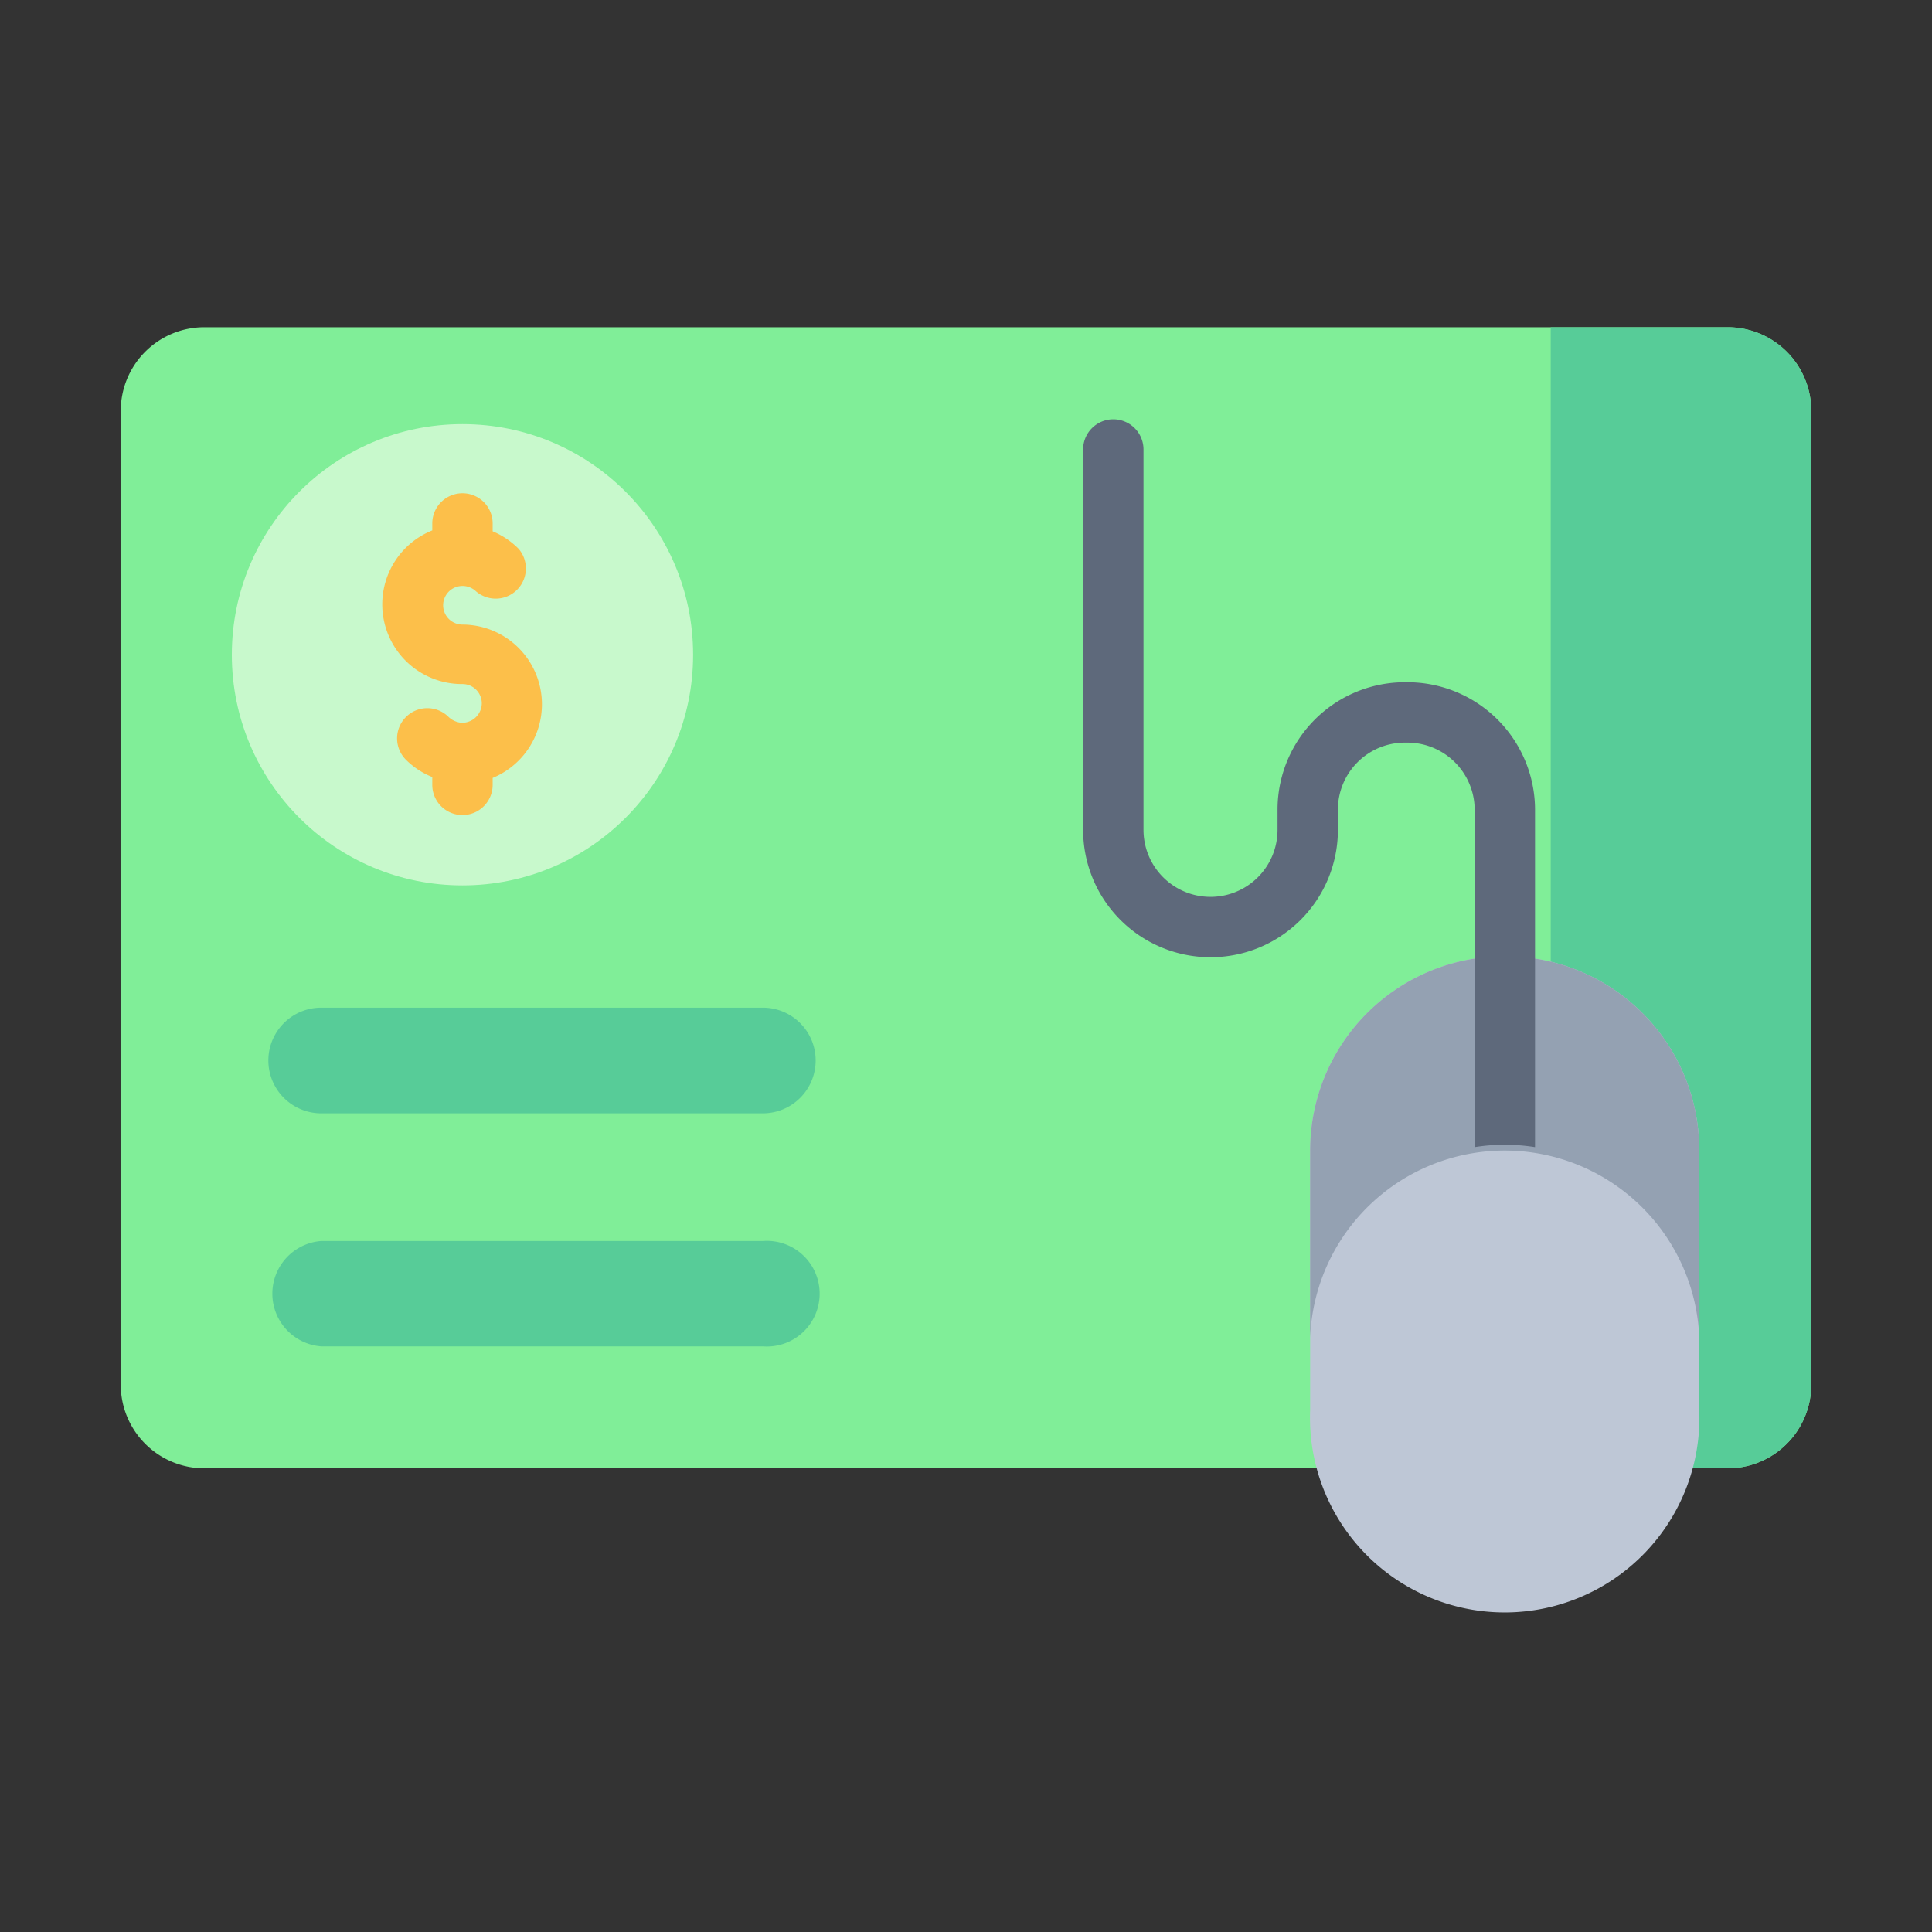 <?xml version="1.0" ?><svg viewBox="0 0 64 64" xmlns="http://www.w3.org/2000/svg"><rect x="0" y="0" width="64" height="64" fill="#333333" stroke="none"/><defs><style>.cls-1{fill:#80ee98;}.cls-1,.cls-6,.cls-7{fill-rule:evenodd;}.cls-2{fill:#57cc98;}.cls-3{fill:#bec7d6;}.cls-4{fill:#c8f9cc;}.cls-5{fill:#94a1b2;}.cls-6{fill:#5e697b;}.cls-7{fill:#fcbf4a;}</style></defs><g data-name="Pay Per Clink" id="Pay_Per_Clink"><path class="cls-1" d="M4,13.61a2.77,2.77,0,0,1,2.77-2.77H57.23A2.77,2.77,0,0,1,60,13.61V45.87a2.77,2.77,0,0,1-2.77,2.77H6.77A2.77,2.77,0,0,1,4,45.87Z"/><path class="cls-2" d="M51.37,10.84v37.8h5.86A2.77,2.77,0,0,0,60,45.87V13.61a2.77,2.77,0,0,0-2.77-2.77Z"/><path class="cls-3" d="M49.85,31.68a6.42,6.42,0,0,1,6.44,6.44v8.59a6.45,6.45,0,1,1-12.89,0V38.12A6.43,6.43,0,0,1,49.85,31.68Z"/><circle class="cls-4" cx="15.32" cy="21.69" r="7.64"/><path class="cls-2" d="M10.64,33.38H25.27a1.75,1.75,0,1,1,0,3.5H10.64a1.75,1.75,0,0,1,0-3.5Z"/><path class="cls-2" d="M10.64,41.11H25.27a1.75,1.75,0,1,1,0,3.49H10.64a1.75,1.75,0,0,1,0-3.49Z"/><path class="cls-5" d="M49.85,31.68a6.43,6.43,0,0,0-6.45,6.44v6.19a6.45,6.45,0,0,1,12.89,0V38.12A6.42,6.42,0,0,0,49.85,31.68Z"/><path class="cls-6" d="M48.85,38V26.83a2.23,2.23,0,0,0-2.23-2.23h-.08a2.22,2.22,0,0,0-2.22,2.23v.66a4.22,4.22,0,1,1-8.44,0V14.89a1,1,0,0,1,2,0v12.6a2.22,2.22,0,1,0,4.44,0v-.66a4.22,4.22,0,0,1,4.22-4.23h.08a4.23,4.23,0,0,1,4.23,4.23V38a6.66,6.66,0,0,0-1-.08A6.4,6.4,0,0,0,48.85,38Z"/><path class="cls-7" d="M14.32,17.6v-.26a1,1,0,1,1,2,0v.26a2.66,2.66,0,0,1,.86.58,1,1,0,0,1-1.41,1.41.65.65,0,0,0-.45-.18h0a.64.64,0,0,0,0,1.28,2.64,2.64,0,0,1,1,5.08V26a1,1,0,0,1-2,0v-.26a2.58,2.58,0,0,1-.87-.57,1,1,0,0,1,0-1.42,1,1,0,0,1,1.41,0,.71.71,0,0,0,.4.19h.11a.65.65,0,0,0,.59-.64.64.64,0,0,0-.64-.64,2.64,2.64,0,0,1-1-5.09Z"/></g></svg>